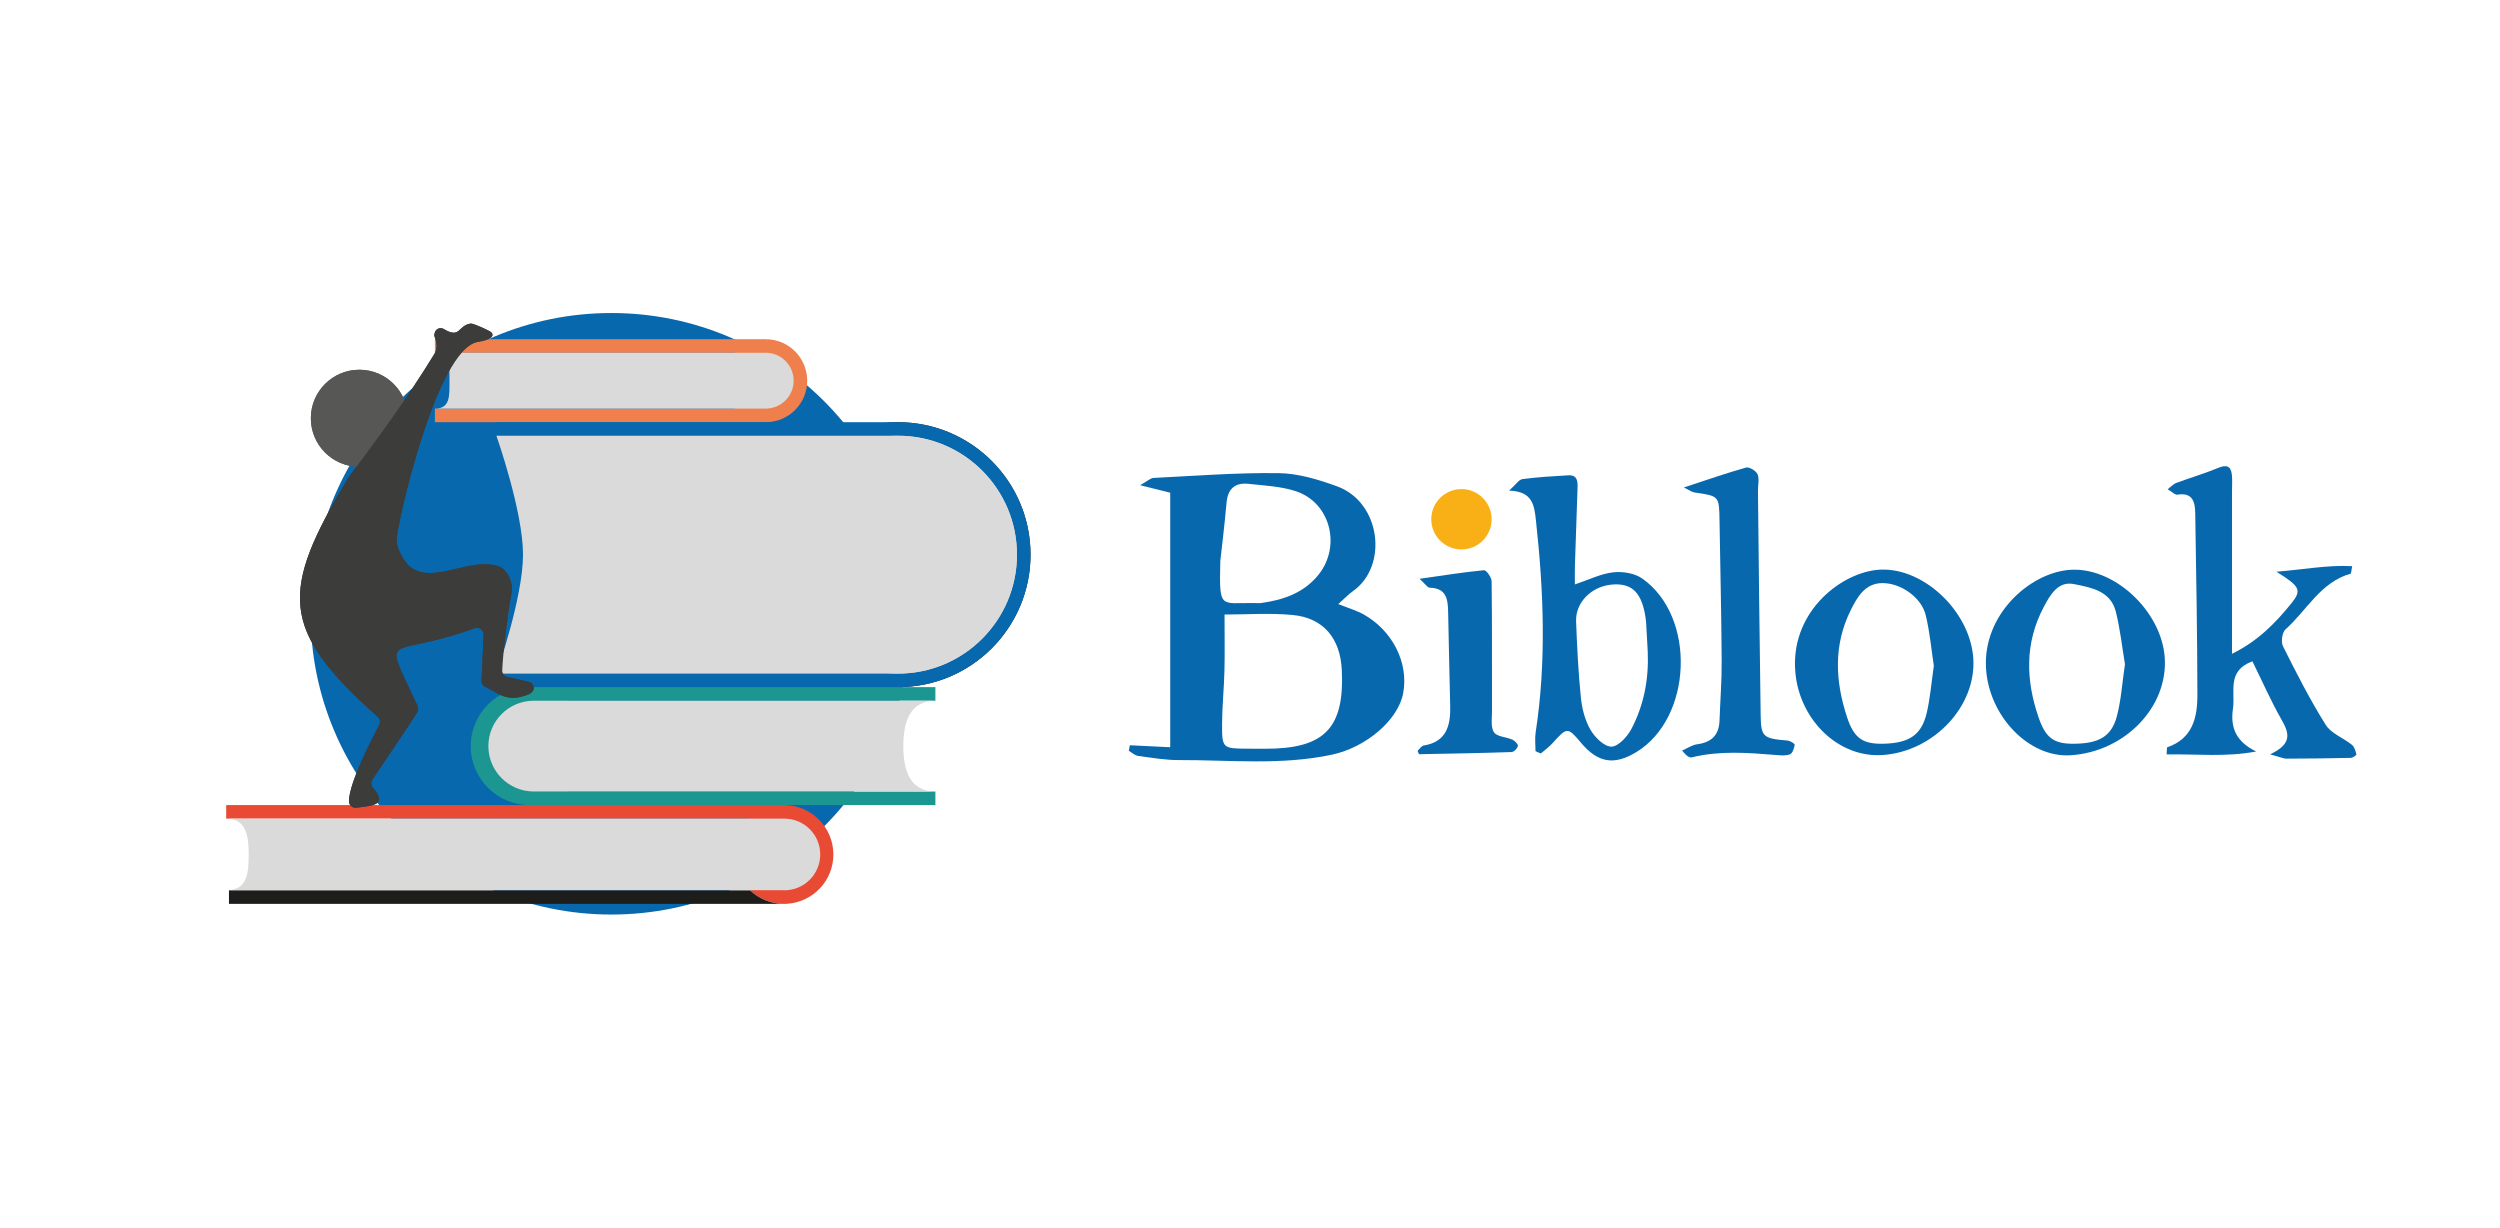<?xml version="1.0" encoding="UTF-8"?>
<svg id="Calque_1" data-name="Calque 1" xmlns="http://www.w3.org/2000/svg" viewBox="0 0 1154.56 566.93">
  <defs>
    <style>
      .cls-1 {
        fill: #575756;
      }

      .cls-2 {
        fill: #f07f4e;
      }

      .cls-3 {
        fill: #f9b017;
      }

      .cls-4 {
        fill: #dadada;
      }

      .cls-5 {
        fill: #0868ae;
      }

      .cls-6 {
        fill: #3c3c3b;
      }

      .cls-7 {
        fill: #e94a34;
      }

      .cls-8 {
        fill: #1b9690;
      }

      .cls-9 {
        fill: #1d1d1b;
      }
    </style>
  </defs>
  <g>
    <circle class="cls-5" cx="282.34" cy="283.46" r="138.9"/>
    <circle class="cls-9" cx="414.74" cy="256.16" r="61.18"/>
    <path class="cls-2" d="M372.79,175.82c0,10.58-8.58,19.16-19.16,19.16H200.84v-6.27h138.62c-3.1-3.4-4.99-7.93-4.99-12.89s1.9-9.5,5-12.9H200.84v-6.26h152.79c10.58,0,19.16,8.57,19.16,19.16Z"/>
    <path class="cls-4" d="M366.52,175.81c0,7.12-5.77,12.89-12.89,12.89H200.84c7.12,0,6.74-5.77,6.74-12.89s.38-12.89-6.74-12.89h152.79c7.12,0,12.89,5.77,12.89,12.89Z"/>
    <path class="cls-5" d="M475.93,256.16c0,33.79-27.4,61.18-61.19,61.18H229.25v-6.26h158.5c-20.25-9.97-34.19-30.82-34.19-54.92s13.94-44.95,34.19-54.92H229.25v-6.26h185.49c33.79,0,61.19,27.39,61.19,61.18Z"/>
    <path class="cls-8" d="M431.99,323.61h-169.98c6.01,5,9.84,12.54,9.84,20.97s-3.83,15.96-9.83,20.96h169.97v6.27H246.5v-.07c-.62,.05-1.25,.07-1.88,.07-15.04,0-27.23-12.19-27.23-27.23s12.19-27.24,27.23-27.24c.63,0,1.26,.02,1.88,.07v-.07h185.49v6.27Z"/>
    <path class="cls-7" d="M384.87,394.62c0,12.1-9.43,22-21.33,22.76-.49,.03-.98,.05-1.48,.05-6.09,0-11.61-2.38-15.7-6.27-4.38-4.15-7.11-10.03-7.11-16.54s2.73-12.39,7.11-16.54H104.46v-6.27H362.25c12.5,.1,22.62,10.27,22.62,22.81Z"/>
    <path class="cls-9" d="M362.06,417.43H105.74v-6.27h240.62c4.09,3.89,9.61,6.27,15.7,6.27Z"/>
    <path class="cls-9" d="M363.54,417.38v.05h-1.48c.5,0,.99-.02,1.48-.05Z"/>
    <circle class="cls-1" cx="165.96" cy="193.16" r="22.4"/>
    <path class="cls-4" d="M431.99,365.53H246.5c-11.58,0-20.96-9.39-20.96-20.96s9.39-20.96,20.96-20.96h185.49c-11.58,0-14.81,9.39-14.81,20.96s3.24,20.96,14.81,20.96Z"/>
    <circle class="cls-4" cx="414.74" cy="256.16" r="54.92"/>
    <path class="cls-6" d="M160.78,220.73c-31.6,52.51-31.69,69.91,13.66,110.32,1.05,.94,1.34,2.46,.7,3.71-3.42,6.61-13.73,26.32-13.99,35.06-.06,2.01,1.51,3.43,3.51,3.19,8.16-1.01,14.33-1.35,7.52-9.3-.89-1.04-.98-2.54-.23-3.68,4.2-6.38,17.3-25.4,20.73-31.1,.53-.88,.58-1.98,.15-2.91-16.56-36.15-14.53-21,26.38-35.89,2.07-.75,4.25,.84,4.14,3.05-.28,6.17-.77,16.74-.96,21.08-.05,1.19,.58,2.3,1.62,2.86l6.51,3.5c3.05,1.64,6.6,2.06,9.96,1.2,2.98-.76,5.9-1.63,6-4.03,.06-1.42-1.02-2.63-2.41-2.95-2.44-.55-6.93-1.57-9.74-2.21-1.45-.33-2.45-1.63-2.39-3.12,.34-8.01,2.43-25.93,4.22-35.24,1-5.18-1.67-11.69-6.78-13.04-13.83-3.65-30.9,9.64-41.04-.46-.69-.69-4.99-6.07-5.2-11.29-.21-5.22,18.14-88.58,37.6-91.61,5.47-.85,7.72-2.43,6.27-4.27-.7-.89-8.56-4.3-9.54-4.18-6.08,.76-4.74,7.24-12.51,2.54-1.52-.92-3.49-.24-4.08,1.43-.46,1.32-.44,1.38,.11,2.93,.99,2.79,.71,5.34-.35,7.09-11.77,19.41-28.42,42.17-39.7,57.04-.07,.09-.13,.17-.18,.27Z"/>
    <path class="cls-4" d="M469.65,256.15c0,30.33-24.59,54.93-54.91,54.93H229.25s12.29-34.85,12.29-54.93-12.29-54.91-12.29-54.91h185.49c30.32,0,54.91,24.59,54.91,54.91Z"/>
    <circle class="cls-1" cx="165.96" cy="193.16" r="22.4"/>
    <path class="cls-6" d="M160.78,220.73c-31.6,52.51-31.69,69.91,13.66,110.32,1.05,.94,1.34,2.46,.7,3.71-3.42,6.61-13.73,26.32-13.99,35.06-.06,2.01,1.51,3.43,3.51,3.19,8.16-1.01,14.33-1.35,7.52-9.3-.89-1.04-.98-2.54-.23-3.68,4.2-6.38,17.3-25.4,20.73-31.1,.53-.88,.58-1.98,.15-2.91-16.56-36.15-14.53-21,26.38-35.89,2.07-.75,4.25,.84,4.14,3.05-.28,6.17-.77,16.74-.96,21.08-.05,1.19,.58,2.3,1.62,2.86l6.51,3.5c3.05,1.64,6.6,2.06,9.96,1.2,2.98-.76,5.9-1.63,6-4.03,.06-1.42-1.02-2.63-2.41-2.95-2.44-.55-6.93-1.57-9.74-2.21-1.45-.33-2.45-1.63-2.39-3.12,.34-8.01,2.43-25.93,4.22-35.24,1-5.18-1.67-11.69-6.78-13.04-13.83-3.65-30.9,9.64-41.04-.46-.69-.69-4.99-6.07-5.2-11.29-.21-5.22,18.14-88.58,37.6-91.61,5.47-.85,7.72-2.43,6.27-4.27-.7-.89-8.56-4.3-9.54-4.18-6.08,.76-4.74,7.24-12.51,2.54-1.52-.92-3.49-.24-4.08,1.43-.46,1.32-.44,1.38,.11,2.93,.99,2.79,.71,5.34-.35,7.09-11.77,19.41-28.42,42.17-39.7,57.04-.07,.09-.13,.17-.18,.27Z"/>
    <path class="cls-4" d="M378.8,394.61c0,9.14-7.42,16.55-16.55,16.55-.34,0-.69-.01-1.02-.04H105.48c8.66-.52,9.37-7.71,9.37-16.51s-1.25-16.55-10.39-16.55H362.25c9.13,0,16.55,7.41,16.55,16.55Z"/>
  </g>
  <g>
    <path class="cls-5" d="M618.05,278.98c4.97,1.99,8.58,3.01,11.76,4.8,13.4,7.56,20.76,22.39,18.24,36.21-2.31,12.7-17.39,25.19-32.76,28.5-23.55,5.07-47.27,2.45-70.93,2.53-6.26,.02-12.55-1.07-18.78-1.93-1.5-.21-2.85-1.54-4.26-2.36,.15-.85,.31-1.7,.46-2.55,5.83,.29,11.65,.57,18.65,.91v-117.55c-3.59-.89-7.67-1.91-13.89-3.46,3.4-1.89,4.77-3.29,6.21-3.36,19.29-.95,38.59-2.48,57.87-2.21,8.98,.13,18.23,2.95,26.81,6.07,20.4,7.4,23.77,36.95,7.38,48.43-2.07,1.45-3.81,3.35-6.74,5.96Zm-52.53,4.83c0,9.81,.16,17.93-.04,26.04-.2,8.19-1.07,16.37-1.1,24.55-.04,11.09,.33,11.25,11.08,11.36,2.98,.03,5.96,.03,8.94,.03,27.29,.03,36.54-9.5,35.28-36.32-.69-14.67-8.49-24.13-22.75-25.46-10.6-.99-21.36-.2-31.41-.2Zm-1.94-24.81c-.55,22.66-.19,19.33,15.52,19.5,1.11,.01,2.25,.14,3.34-.01,10.16-1.42,19.49-4.54,26.3-12.85,10.85-13.24,5.72-33.58-10.39-38.82-6.87-2.24-14.42-2.55-21.7-3.36-6.26-.7-9.64,2.23-10.21,8.76-.9,10.35-2.2,20.67-2.86,26.78Z"/>
    <path class="cls-5" d="M1048.37,348.37c10.37-4.82,8.84-9.79,5.36-15.89-4.93-8.66-8.96-17.84-13.51-27.07-11.98,4.44-7.82,13.98-8.98,21.78-1.37,9.26,1.77,15.49,10.72,19.87-14.14,2.67-27.69,1.1-41.35,1.35,.16-1.99,.03-3.21,.29-3.3,11.67-3.98,13.93-13.71,13.91-24.08-.05-27.93-.55-55.87-.99-83.8-.08-5.19-1-9.97-8.29-8.77-1.05,.17-2.37-1.29-4.45-2.52,1.81-1.37,2.72-2.46,3.87-2.88,6.51-2.4,13.19-4.38,19.59-7.02,3.83-1.58,5.75-.73,6.19,3.17,.29,2.57,.06,5.21,.06,7.81v74.93c11.93-5.85,20.09-14.25,27.41-23.3,4.97-6.14,3.97-7.86-6.9-14.62,13.12-1.07,23.73-3.17,34.99-2.56-.44,2.18-.43,3.39-.73,3.47-13.95,3.96-20.22,16.98-30.07,25.73-1.55,1.38-2.15,5.79-1.15,7.78,6.16,12.31,12.42,24.62,19.71,36.27,2.52,4.04,8.17,6.05,12.16,9.28,1.15,.93,1.64,2.84,2.03,4.4,.08,.33-1.63,1.57-2.54,1.6-9.93,.23-19.87,.34-29.8,.36-1.34,0-2.69-.68-7.53-2Z"/>
    <path class="cls-5" d="M709.14,346.92c0-2.89-.38-5.84,.06-8.66,5.01-32.65,3.71-65.27,.13-97.94-.77-7.04-1.53-13.39-12.39-13.75,3.15-2.81,4.52-5.1,6.18-5.32,6.98-.93,14.04-1.32,21.08-1.74,4.43-.27,4.44,2.94,4.34,6.05-.39,11.9-.83,23.8-1.21,35.7-.09,2.84-.01,5.68-.01,8.64,6.46-2.16,11.92-4.92,17.63-5.58,4.38-.5,9.96,.38,13.46,2.84,25.1,17.62,23.24,64.55-2.83,80.25-10.22,6.15-17.65,4.87-25.44-4.39-6.15-7.31-6.41-7.27-13.13,.18-1.6,1.78-3.61,3.2-5.43,4.78-.81-.35-1.61-.7-2.42-1.05Zm51.83-45.82c-.24-4.45-.45-8.89-.74-13.34-.09-1.48-.31-2.96-.59-4.42-1.99-10.35-6.64-14.28-15.7-13.32-9.12,.97-16.39,8.32-16.06,16.91,.44,11.8,1.02,23.62,2.22,35.36,.51,5.05,1.91,10.41,4.42,14.74,2.02,3.49,6.35,7.79,9.64,7.78,3.15-.01,7.35-4.56,9.22-8.1,5.82-11.04,8.11-23.09,7.59-35.61Z"/>
    <path class="cls-5" d="M956.26,348.8c-19.24,1.24-37.84-18.04-39.08-40.33-1.36-24.46,19.76-43.47,38.01-45.24,20.62-2,42.87,18.62,44.52,40.21,1.75,22.87-18.24,43.74-43.44,45.36Zm25.09-42.09c-1.27-7.53-2.16-16.05-4.23-24.28-2.43-9.65-11.66-11.14-19.35-12.69-7.33-1.48-11,5.04-13.99,10.72-8.72,16.57-8.25,33.67-2.3,50.9,3.3,9.56,7.11,12.18,16.22,12.12,11.5-.08,17.36-3.25,19.88-12.56,2.02-7.47,2.46-15.36,3.78-24.21Z"/>
    <path class="cls-5" d="M869.46,348.68c-20.15,1.4-38.01-15.77-40.26-37.49-2.86-27.66,19.86-45.9,37.14-47.95,20.83-2.47,43.57,18.65,44.98,40.87,1.4,22.05-18.21,42.93-41.86,44.58Zm23.63-41.17c-1.14-7.44-1.84-15.59-3.75-23.44-1.96-8.06-11.44-14.92-20.18-14.78-7.72,.13-11.29,6.18-14.35,12.29-8.16,16.29-7.29,33.01-1.77,49.71,3.27,9.91,7.46,12.48,17.23,12.17,11.61-.37,17.19-4.13,19.56-14.32,1.59-6.81,2.13-13.86,3.26-21.63Z"/>
    <path class="cls-5" d="M777.63,225.13c10.62-3.48,19.6-6.65,28.75-9.2,1.45-.41,4.66,1.53,5.31,3.11,.91,2.22,.15,5.11,.18,7.71,.39,34.59,.72,69.17,1.25,103.76,.15,9.89,1.23,10.57,12.44,11.5,1.2,.1,3.35,1.45,3.27,1.95-.25,1.6-.99,3.91-2.17,4.39-1.91,.77-4.34,.5-6.52,.32-12.98-1.06-25.94-2.06-38.83,1.09-1.13,.28-2.57-.73-4.47-3.13,2.31-1.01,4.54-2.58,6.95-2.91,6.57-.88,10.08-4.2,10.32-10.89,.33-9.26,1.06-18.52,1-27.78-.14-21.56-.65-43.12-1-64.69-.18-11.33-.18-11.29-11.46-12.9-1.28-.18-2.46-1.11-5.02-2.33Z"/>
    <path class="cls-5" d="M654.66,346.76c.86-.77,1.75-2.28,2.87-2.46,10.54-1.74,12.39-9.22,12.21-18.08-.29-14.46-.71-28.92-.95-43.39-.1-5.96-.69-11.21-8.54-11.42-1.03-.03-2.01-1.71-4.66-4.11,11.1-1.57,20.4-3.08,29.76-3.96,1.06-.1,3.5,3.33,3.52,5.14,.25,20,.12,40,.17,60.01,0,3.31-.67,7.35,.94,9.72,1.41,2.08,5.66,2.11,8.5,3.39,1.13,.51,2.7,2.14,2.53,2.93-.24,1.13-1.87,2.76-2.95,2.79-14.22,.48-28.44,.73-42.66,.99-.15,0-.31-.63-.73-1.54Z"/>
    <circle class="cls-3" cx="674.93" cy="239.81" r="13.94"/>
  </g>
</svg>